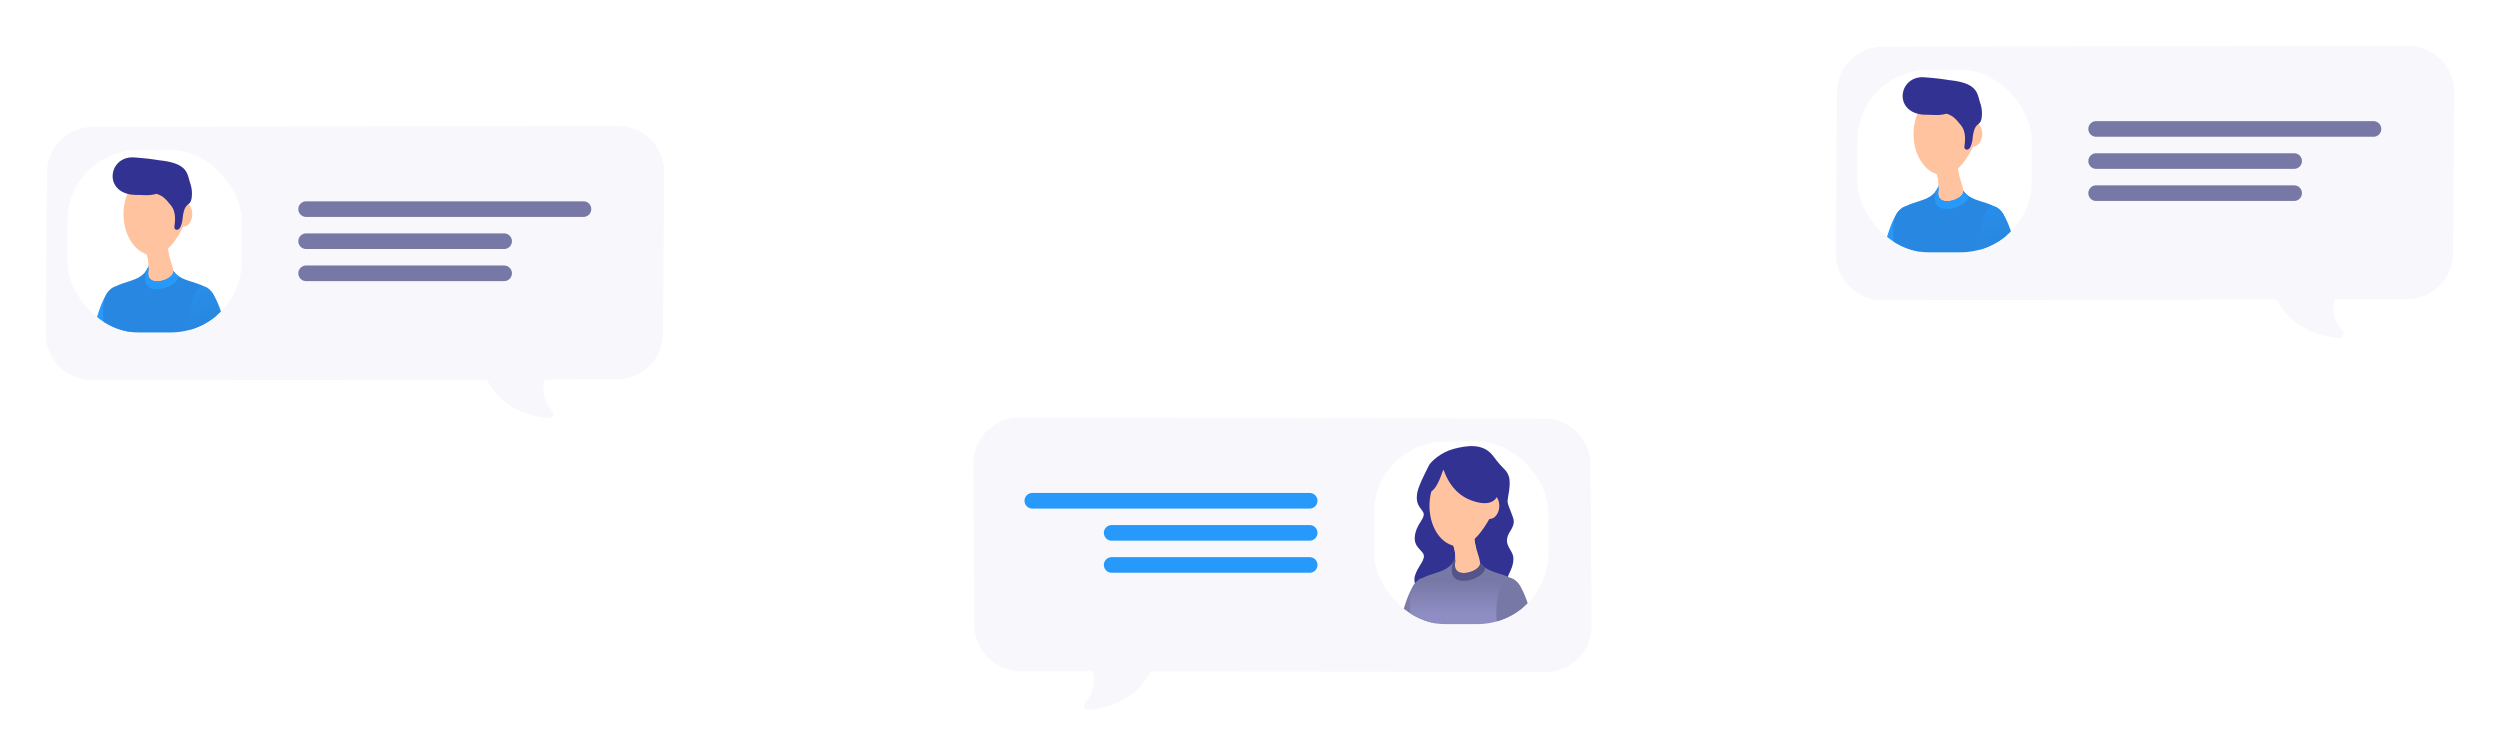 <svg xmlns="http://www.w3.org/2000/svg" xmlns:xlink="http://www.w3.org/1999/xlink" width="655" height="198" viewBox="0 0 655 198"><defs><style>.a{fill:none;}.b{fill:#f8f8fc;}.c{fill:#7878a6;}.d{fill:#fff;}.e{clip-path:url(#c);}.f{fill:url(#d);}.g{fill:url(#e);}.h{fill:#ffc3a0;}.i{fill:#2699fb;}.j{fill:url(#f);}.k{fill:url(#g);}.l{fill:url(#h);}.m{fill:url(#m);}.n{fill:url(#n);}.o{fill:url(#o);}.p{fill:url(#p);}.q{fill:url(#t);}.r{fill:url(#u);}.s{fill:url(#v);}.t{fill:#545489;}.u{fill:url(#w);}.v{fill:url(#x);}.w{fill:url(#y);}.x{fill:url(#z);}.y{filter:url(#q);}.z{filter:url(#i);}.aa{filter:url(#a);}</style><filter id="a" x="0" y="21" width="186.018" height="100.586" filterUnits="userSpaceOnUse"><feOffset dx="2.835" dy="2.835" input="SourceAlpha"/><feGaussianBlur stdDeviation="4" result="b"/><feFlood flood-color="#282842" flood-opacity="0.149"/><feComposite operator="in" in2="b"/><feComposite in="SourceGraphic"/></filter><clipPath id="c"><rect class="a" width="45.692" height="47.816" rx="18.649" transform="translate(45.692 47.816) rotate(-180)"/></clipPath><linearGradient id="d" x1="-516.755" y1="1.038" x2="-515.957" y2="-0.016" gradientUnits="objectBoundingBox"><stop offset="0.264" stop-color="#2888e1"/><stop offset="0.967" stop-color="#2699fb"/></linearGradient><linearGradient id="e" x1="-167.218" y1="0.526" x2="-167.491" y2="1.713" xlink:href="#d"/><linearGradient id="f" x1="0.598" y1="1.25" x2="0.044" y2="-0.48" xlink:href="#d"/><linearGradient id="g" x1="-724.487" y1="0.206" x2="-724.062" y2="0.898" gradientUnits="objectBoundingBox"><stop offset="0" stop-color="#cc9c80"/><stop offset="0.98" stop-color="#ffc3a0"/></linearGradient><linearGradient id="h" x1="705.082" y1="0.5" x2="706.082" y2="0.5" gradientUnits="objectBoundingBox"><stop offset="0.029" stop-color="#323293"/><stop offset="1" stop-color="#32325c"/></linearGradient><filter id="i" x="468.982" y="0" width="186.018" height="100.586" filterUnits="userSpaceOnUse"><feOffset dx="2.835" dy="2.835" input="SourceAlpha"/><feGaussianBlur stdDeviation="4" result="j"/><feFlood flood-color="#282842" flood-opacity="0.149"/><feComposite operator="in" in2="j"/><feComposite in="SourceGraphic"/></filter><linearGradient id="m" x1="-167.223" y1="0.526" x2="-167.496" y2="1.713" xlink:href="#d"/><linearGradient id="n" x1="0.598" y1="1.25" x2="0.044" y2="-0.48" xlink:href="#d"/><linearGradient id="o" x1="-724.425" y1="0.206" x2="-724" y2="0.898" xlink:href="#g"/><linearGradient id="p" x1="666.501" y1="0.5" x2="667.501" y2="0.5" xlink:href="#h"/><filter id="q" x="242.991" y="97.414" width="186.018" height="100.586" filterUnits="userSpaceOnUse"><feOffset dx="2.835" dy="2.835" input="SourceAlpha"/><feGaussianBlur stdDeviation="4" result="r"/><feFlood flood-color="#282842" flood-opacity="0.149"/><feComposite operator="in" in2="r"/><feComposite in="SourceGraphic"/></filter><linearGradient id="t" x1="8.362" y1="60.295" x2="9.511" y2="60.295" xlink:href="#h"/><linearGradient id="u" x1="-522.463" y1="1.038" x2="-521.665" y2="-0.016" gradientUnits="objectBoundingBox"><stop offset="0.338" stop-color="#7878a6"/><stop offset="0.967" stop-color="#7c7ca9"/></linearGradient><linearGradient id="v" x1="0.5" y1="0.435" x2="0.5" y2="0.925" gradientUnits="objectBoundingBox"><stop offset="0.264" stop-color="#7878a6"/><stop offset="0.967" stop-color="#8e8ec4"/></linearGradient><linearGradient id="w" x1="-5.164" y1="1.25" x2="-5.718" y2="-0.48" xlink:href="#u"/><linearGradient id="x" x1="-732.427" y1="0.206" x2="-732.002" y2="0.898" xlink:href="#g"/><linearGradient id="y" x1="12.002" y1="210.693" x2="12.937" y2="210.786" xlink:href="#h"/><linearGradient id="z" x1="2243.648" y1="11476.546" x2="2418.59" y2="11481.612" xlink:href="#h"/></defs><g transform="translate(4443.581 -4725.072)"><g transform="translate(-4434.416 4755.238)"><g class="aa" transform="matrix(1, 0, 0, 1, -9.17, -30.17)"><path class="b" d="M-4241.456,4767.237l-137.428.234a12.11,12.11,0,0,0-12.229,11.917l-.3,42.409a12.109,12.109,0,0,0,12.058,12.089l103.533-.176c2.142,4.338,6.638,9.105,16.1,10.1a1.176,1.176,0,0,0,1.039-1.937,8.21,8.21,0,0,1-1.967-8.193l18.723-.033a12.108,12.108,0,0,0,12.229-11.915l.3-42.411A12.11,12.11,0,0,0-4241.456,4767.237Z" transform="translate(4400.58 -4737.07)"/></g><g transform="translate(68.997 22.574)"><path class="c" d="M-4259.724,4789.973h-72.662a2.045,2.045,0,0,1-2.045-2.045,2.046,2.046,0,0,1,2.045-2.046h72.662a2.046,2.046,0,0,1,2.046,2.046A2.045,2.045,0,0,1-4259.724,4789.973Z" transform="translate(4334.431 -4785.881)"/><path class="c" d="M-4280.512,4796.919h-51.874a2.045,2.045,0,0,1-2.045-2.045,2.045,2.045,0,0,1,2.045-2.046h51.874a2.046,2.046,0,0,1,2.046,2.046A2.045,2.045,0,0,1-4280.512,4796.919Z" transform="translate(4334.431 -4784.417)"/><path class="c" d="M-4280.512,4803.864h-51.874a2.045,2.045,0,0,1-2.045-2.045,2.046,2.046,0,0,1,2.045-2.046h51.874a2.047,2.047,0,0,1,2.046,2.046A2.045,2.045,0,0,1-4280.512,4803.864Z" transform="translate(4334.431 -4782.953)"/></g><g transform="translate(8.473 9.122)"><rect class="d" width="45.692" height="47.816" rx="18.649" transform="translate(45.692 47.816) rotate(-180)"/><g transform="translate(0.001)"><g class="e"><g transform="translate(6.811 1.94)"><path class="f" d="M-4378.792,4816.172c.233-1.121.5-2.22.8-3.279,4.245-14.745,8.836-7.528,8.836,0,0,.892-.049,2.09-.141,3.513h-8.756A7.1,7.1,0,0,1-4378.792,4816.172Z" transform="translate(4378.792 -4770.48)"/><path class="g" d="M-4376.153,4818.259c-.834-4.82-.786-9.442,1.1-11.031,4.108-3.464,9.9-1.387,10.851-8.77.679-5.272,1.02-1.5,1.491,1.092.671-1.765,2.35-7.407,3.164-1.092.951,7.383,6.855,5.306,10.963,8.77,1.884,1.588,1.933,6.21,1.1,11.031Z" transform="translate(4379.239 -4772.333)"/><path class="h" d="M-4368.089,4796.128a10.055,10.055,0,0,1,1.436,6.816c-.459,4.316,6.551,2.1,6.551,0s-2.241-5.509-1.207-9.087S-4368.089,4796.128-4368.089,4796.128Z" transform="translate(4381.047 -4772.933)"/><path class="i" d="M-4358.917,4802.676c0-.07,0-.144-.007-.216a5.383,5.383,0,0,1-1.294-1.317c.007.1.017.193.017.284,0,2.1-7.01,4.316-6.55,0a12.78,12.78,0,0,0,.07-1.53,6.112,6.112,0,0,1-.806,1.456c-.011.426-.038.867-.087,1.324C-4368.182,4808.381-4358.917,4805.453-4358.917,4802.676Z" transform="translate(4381.15 -4771.416)"/><path class="j" d="M-4349.119,4812.893c.269.931.5,1.9.712,2.879a6.757,6.757,0,0,1-1.486.634h-7.922c-.09-1.423-.141-2.622-.141-3.513C-4357.955,4805.365-4353.363,4798.148-4349.119,4812.893Z" transform="translate(4383.185 -4770.48)"/><path class="k" d="M-4361.217,4798.479a8.769,8.769,0,0,1-.092-4.622c1.034-3.577-6.78,2.271-6.78,2.271a9.744,9.744,0,0,1,1.5,5.765A7.116,7.116,0,0,0-4361.217,4798.479Z" transform="translate(4381.047 -4772.933)"/><path class="h" d="M-4356.624,4787.267c-.122,0-2.93-7.5-7.816-7.5-4.318,0-7.818,4.826-7.818,10.779s3.5,10.782,7.818,10.782c4.585,0,7.694-7.5,7.816-7.5,1.315,0,2.381-1.47,2.381-3.283S-4355.309,4787.267-4356.624,4787.267Z" transform="translate(4380.169 -4775.658)"/><path class="l" d="M-4362.344,4777.149a67.834,67.834,0,0,0-7.037-.775c-6.6-.019-7.687,9.84,1.022,9.84,2.344,0,3,.283,5.234-.279a5.727,5.727,0,0,1,1.77.868,9.476,9.476,0,0,1,1.335,1.339c.6.864,2.258,1.791,1.6,6.286a.988.988,0,0,0,.068.61.7.7,0,0,0,.9.243,1.459,1.459,0,0,0,.637-.758,6.486,6.486,0,0,0,.521-2c.523-5.1,2.159-2.809,2.419-5.877a8.229,8.229,0,0,0-.384-3.417C-4355.125,4780.716-4354.724,4777.942-4362.344,4777.149Z" transform="translate(4379.674 -4776.374)"/></g></g></g></g></g><g transform="translate(-3965.433 4734.238)"><g class="z" transform="matrix(1, 0, 0, 1, -478.15, -9.17)"><path class="b" d="M-3910.37,4767.237l-137.428.234a12.11,12.11,0,0,0-12.229,11.917l-.3,42.409a12.111,12.111,0,0,0,12.058,12.089l103.533-.176c2.142,4.338,6.638,9.105,16.1,10.1a1.175,1.175,0,0,0,1.038-1.937,8.208,8.208,0,0,1-1.966-8.193l18.723-.033a12.107,12.107,0,0,0,12.229-11.915l.3-42.411A12.109,12.109,0,0,0-3910.37,4767.237Z" transform="translate(4538.48 -4758.07)"/></g><g transform="translate(68.997 22.574)"><path class="c" d="M-3928.639,4789.973H-4001.3a2.045,2.045,0,0,1-2.045-2.045,2.046,2.046,0,0,1,2.045-2.046h72.661a2.046,2.046,0,0,1,2.046,2.046A2.045,2.045,0,0,1-3928.639,4789.973Z" transform="translate(4003.345 -4785.881)"/><path class="c" d="M-3949.427,4796.919H-4001.3a2.045,2.045,0,0,1-2.045-2.045,2.045,2.045,0,0,1,2.045-2.046h51.873a2.045,2.045,0,0,1,2.046,2.046A2.044,2.044,0,0,1-3949.427,4796.919Z" transform="translate(4003.345 -4784.417)"/><path class="c" d="M-3949.427,4803.864H-4001.3a2.045,2.045,0,0,1-2.045-2.045,2.046,2.046,0,0,1,2.045-2.046h51.873a2.046,2.046,0,0,1,2.046,2.046A2.044,2.044,0,0,1-3949.427,4803.864Z" transform="translate(4003.345 -4782.953)"/></g><g transform="translate(8.473 9.122)"><rect class="d" width="45.692" height="47.816" rx="18.649" transform="translate(45.692 47.816) rotate(-180)"/><g class="e"><g transform="translate(6.811 1.94)"><path class="f" d="M-4047.706,4816.172c.235-1.121.5-2.22.8-3.279,4.245-14.745,8.836-7.528,8.836,0,0,.892-.049,2.09-.139,3.513h-8.756A7.049,7.049,0,0,1-4047.706,4816.172Z" transform="translate(4047.706 -4770.48)"/><path class="m" d="M-4045.066,4818.259c-.835-4.82-.787-9.442,1.1-11.031,4.108-3.464,9.9-1.387,10.852-8.77.679-5.272,1.02-1.5,1.492,1.092.669-1.765,2.349-7.407,3.163-1.092.952,7.383,6.855,5.306,10.964,8.77,1.884,1.588,1.932,6.21,1.1,11.031Z" transform="translate(4048.154 -4772.333)"/><path class="h" d="M-4037,4796.128a10.054,10.054,0,0,1,1.436,6.816c-.458,4.316,6.552,2.1,6.552,0s-2.241-5.509-1.207-9.087S-4037,4796.128-4037,4796.128Z" transform="translate(4049.962 -4772.933)"/><path class="i" d="M-4027.83,4802.676c0-.07,0-.144-.008-.216a5.392,5.392,0,0,1-1.294-1.317c.009.1.017.193.017.284,0,2.1-7.011,4.316-6.551,0a12.679,12.679,0,0,0,.07-1.53,6.079,6.079,0,0,1-.807,1.456c-.01.426-.037.867-.087,1.324C-4037.1,4808.381-4027.83,4805.453-4027.83,4802.676Z" transform="translate(4050.065 -4771.416)"/><path class="n" d="M-4018.033,4812.893c.269.931.5,1.9.712,2.879a6.737,6.737,0,0,1-1.486.634h-7.922c-.089-1.423-.14-2.622-.14-3.513C-4026.869,4805.365-4022.276,4798.148-4018.033,4812.893Z" transform="translate(4052.098 -4770.48)"/><path class="o" d="M-4030.131,4798.479a8.764,8.764,0,0,1-.092-4.622c1.034-3.577-6.78,2.271-6.78,2.271a9.742,9.742,0,0,1,1.5,5.765A7.116,7.116,0,0,0-4030.131,4798.479Z" transform="translate(4049.962 -4772.933)"/><path class="h" d="M-4025.536,4787.267c-.124,0-2.932-7.5-7.818-7.5-4.318,0-7.818,4.826-7.818,10.779s3.5,10.782,7.818,10.782c4.585,0,7.695-7.5,7.818-7.5,1.313,0,2.379-1.47,2.379-3.283S-4024.223,4787.267-4025.536,4787.267Z" transform="translate(4049.083 -4775.658)"/><path class="p" d="M-4031.257,4777.149a67.889,67.889,0,0,0-7.036-.775c-6.6-.019-7.688,9.84,1.021,9.84,2.344,0,3,.283,5.234-.279a5.732,5.732,0,0,1,1.771.868,9.469,9.469,0,0,1,1.334,1.339c.6.864,2.258,1.791,1.6,6.286a.992.992,0,0,0,.069.61.7.7,0,0,0,.9.243,1.461,1.461,0,0,0,.637-.758,6.472,6.472,0,0,0,.521-2c.523-5.1,2.159-2.809,2.419-5.877a8.238,8.238,0,0,0-.384-3.417C-4024.039,4780.716-4023.638,4777.942-4031.257,4777.149Z" transform="translate(4048.588 -4776.374)"/></g></g></g></g><g transform="translate(-4191.425 4831.652)"><g class="y" transform="matrix(1, 0, 0, 1, -252.16, -106.58)"><path class="b" d="M-4213.813,4798.864l137.428.234a12.11,12.11,0,0,1,12.229,11.917l.3,42.41a12.111,12.111,0,0,1-12.058,12.09l-103.533-.177c-2.141,4.338-6.638,9.106-16.1,10.1a1.175,1.175,0,0,1-1.038-1.936,8.211,8.211,0,0,0,1.966-8.195l-18.722-.033a12.108,12.108,0,0,1-12.229-11.916l-.3-42.411A12.111,12.111,0,0,1-4213.813,4798.864Z" transform="translate(4478.03 -4692.28)"/></g><g transform="translate(16.268 22.574)"><path class="i" d="M-4210.39,4821.6h72.662a2.045,2.045,0,0,0,2.045-2.045,2.046,2.046,0,0,0-2.045-2.047h-72.662a2.047,2.047,0,0,0-2.046,2.047A2.046,2.046,0,0,0-4210.39,4821.6Z" transform="translate(4212.436 -4817.508)"/><path class="i" d="M-4193.221,4828.545h51.874a2.045,2.045,0,0,0,2.045-2.045,2.044,2.044,0,0,0-2.045-2.046h-51.874a2.045,2.045,0,0,0-2.045,2.046A2.045,2.045,0,0,0-4193.221,4828.545Z" transform="translate(4216.056 -4816.043)"/><path class="i" d="M-4193.221,4835.49h51.874a2.045,2.045,0,0,0,2.045-2.045,2.046,2.046,0,0,0-2.045-2.046h-51.874a2.046,2.046,0,0,0-2.045,2.046A2.045,2.045,0,0,0-4193.221,4835.49Z" transform="translate(4216.056 -4814.58)"/></g><g transform="translate(107.852 9.122)"><rect class="d" width="45.692" height="47.816" rx="18.649" transform="translate(45.692 47.816) rotate(-180)"/><g class="e"><path class="q" d="M-4117.756,4808.092c3.233-.822,7.707-1.7,10.4,1.974s3.28,3.257,3.961,5.059c.819,2.165-.334,5.823-.259,6.842.087,1.165,1.67,4.061,1.63,5.19-.072,2-1.7,2.836-1.789,4.829s1.694,2.918,1.683,4.913c-.018,3.155-2.151,4.433-1.49,6.322.753,2.153,5.31,4.167,1.313,6.854-2.1,1.325-7.783-2.913-7.783-2.913l-11.511-4.194-4.068,5.425s-3.043-4.587-2.272-7.026,2.029-3.238,2.345-4.9-2.654-2.226-2.374-5.331,2.379-4.431,2.345-5.873-2.409-1.893-1.673-5.773c.372-1.96,2.52-5.982,3.027-7.035S-4120.988,4808.915-4117.756,4808.092Z" transform="translate(4138.636 -4806.193)"/><g transform="translate(6.812 21.705)"><path class="r" d="M-4131.171,4847.8c.233-1.121.5-2.221.8-3.278,4.245-14.745,8.836-7.528,8.836,0,0,.892-.05,2.09-.141,3.513h-8.756A6.947,6.947,0,0,1-4131.171,4847.8Z" transform="translate(4131.171 -4821.871)"/><path class="s" d="M-4128.532,4849.885c-.834-4.82-.786-9.441,1.1-11.031,4.108-3.464,9.9-1.386,10.851-8.769.679-5.272,1.02-1.5,1.491,1.092.669-1.766,2.35-7.407,3.164-1.092.952,7.383,6.855,5.305,10.964,8.769,1.884,1.59,1.933,6.211,1.1,11.031Z" transform="translate(4131.618 -4823.724)"/><path class="h" d="M-4120.469,4827.754a10.05,10.05,0,0,1,1.436,6.815c-.46,4.316,6.552,2.1,6.552,0s-2.241-5.51-1.207-9.087S-4120.469,4827.754-4120.469,4827.754Z" transform="translate(4133.427 -4824.324)"/><path class="t" d="M-4111.3,4834.3c0-.07,0-.144-.007-.216a5.363,5.363,0,0,1-1.294-1.316c.007.1.017.192.017.284,0,2.1-7.011,4.316-6.55,0a12.678,12.678,0,0,0,.07-1.531,6.053,6.053,0,0,1-.807,1.456c-.01.426-.038.867-.087,1.324C-4120.562,4840.007-4111.3,4837.08-4111.3,4834.3Z" transform="translate(4133.53 -4822.806)"/><path class="u" d="M-4101.5,4844.52c.269.931.5,1.9.712,2.88a6.721,6.721,0,0,1-1.486.633h-7.921c-.09-1.423-.141-2.621-.141-3.513C-4110.334,4836.991-4105.742,4829.774-4101.5,4844.52Z" transform="translate(4135.563 -4821.871)"/><path class="v" d="M-4113.6,4830.1a8.769,8.769,0,0,1-.092-4.622c1.034-3.578-6.781,2.272-6.781,2.272a9.735,9.735,0,0,1,1.5,5.764A7.119,7.119,0,0,0-4113.6,4830.1Z" transform="translate(4133.427 -4824.324)"/></g><path class="h" d="M-4108.769,4819.023c-.125-.006-2.594-7.765-7.549-8.027-4.378-.233-8.172,4.477-8.473,10.518s3,11.127,7.383,11.358c4.649.247,8.183-7.194,8.307-7.187,1.333.071,2.489-1.363,2.579-3.2S-4107.436,4819.095-4108.769,4819.023Z" transform="translate(4139.324 -4805.431)"/><g transform="translate(13.131 3.912)"><path class="w" d="M-4106.611,4819.294l-2.086-5.852-4.521-3.729-3.471-.085-3.747,1.358.014-.057-.08.081-.865.313s.027.171.1.463l-.589.593a30.144,30.144,0,0,0-3.1,2.569l-.9,4.766a7.049,7.049,0,0,1,1.624-.9c1.45-.662,2.634-3.812,3.281-5.926.742,2.308,2.693,6.531,7.321,8.225C-4107.12,4823.5-4106.611,4819.294-4106.611,4819.294Z" transform="translate(4125.97 -4809.629)"/><path class="x" d="M-4125.891,4818.184l.042-.224C-4126.053,4818.151-4125.891,4818.184-4125.891,4818.184Z" transform="translate(4125.952 -4807.873)"/></g></g></g></g></g></svg>